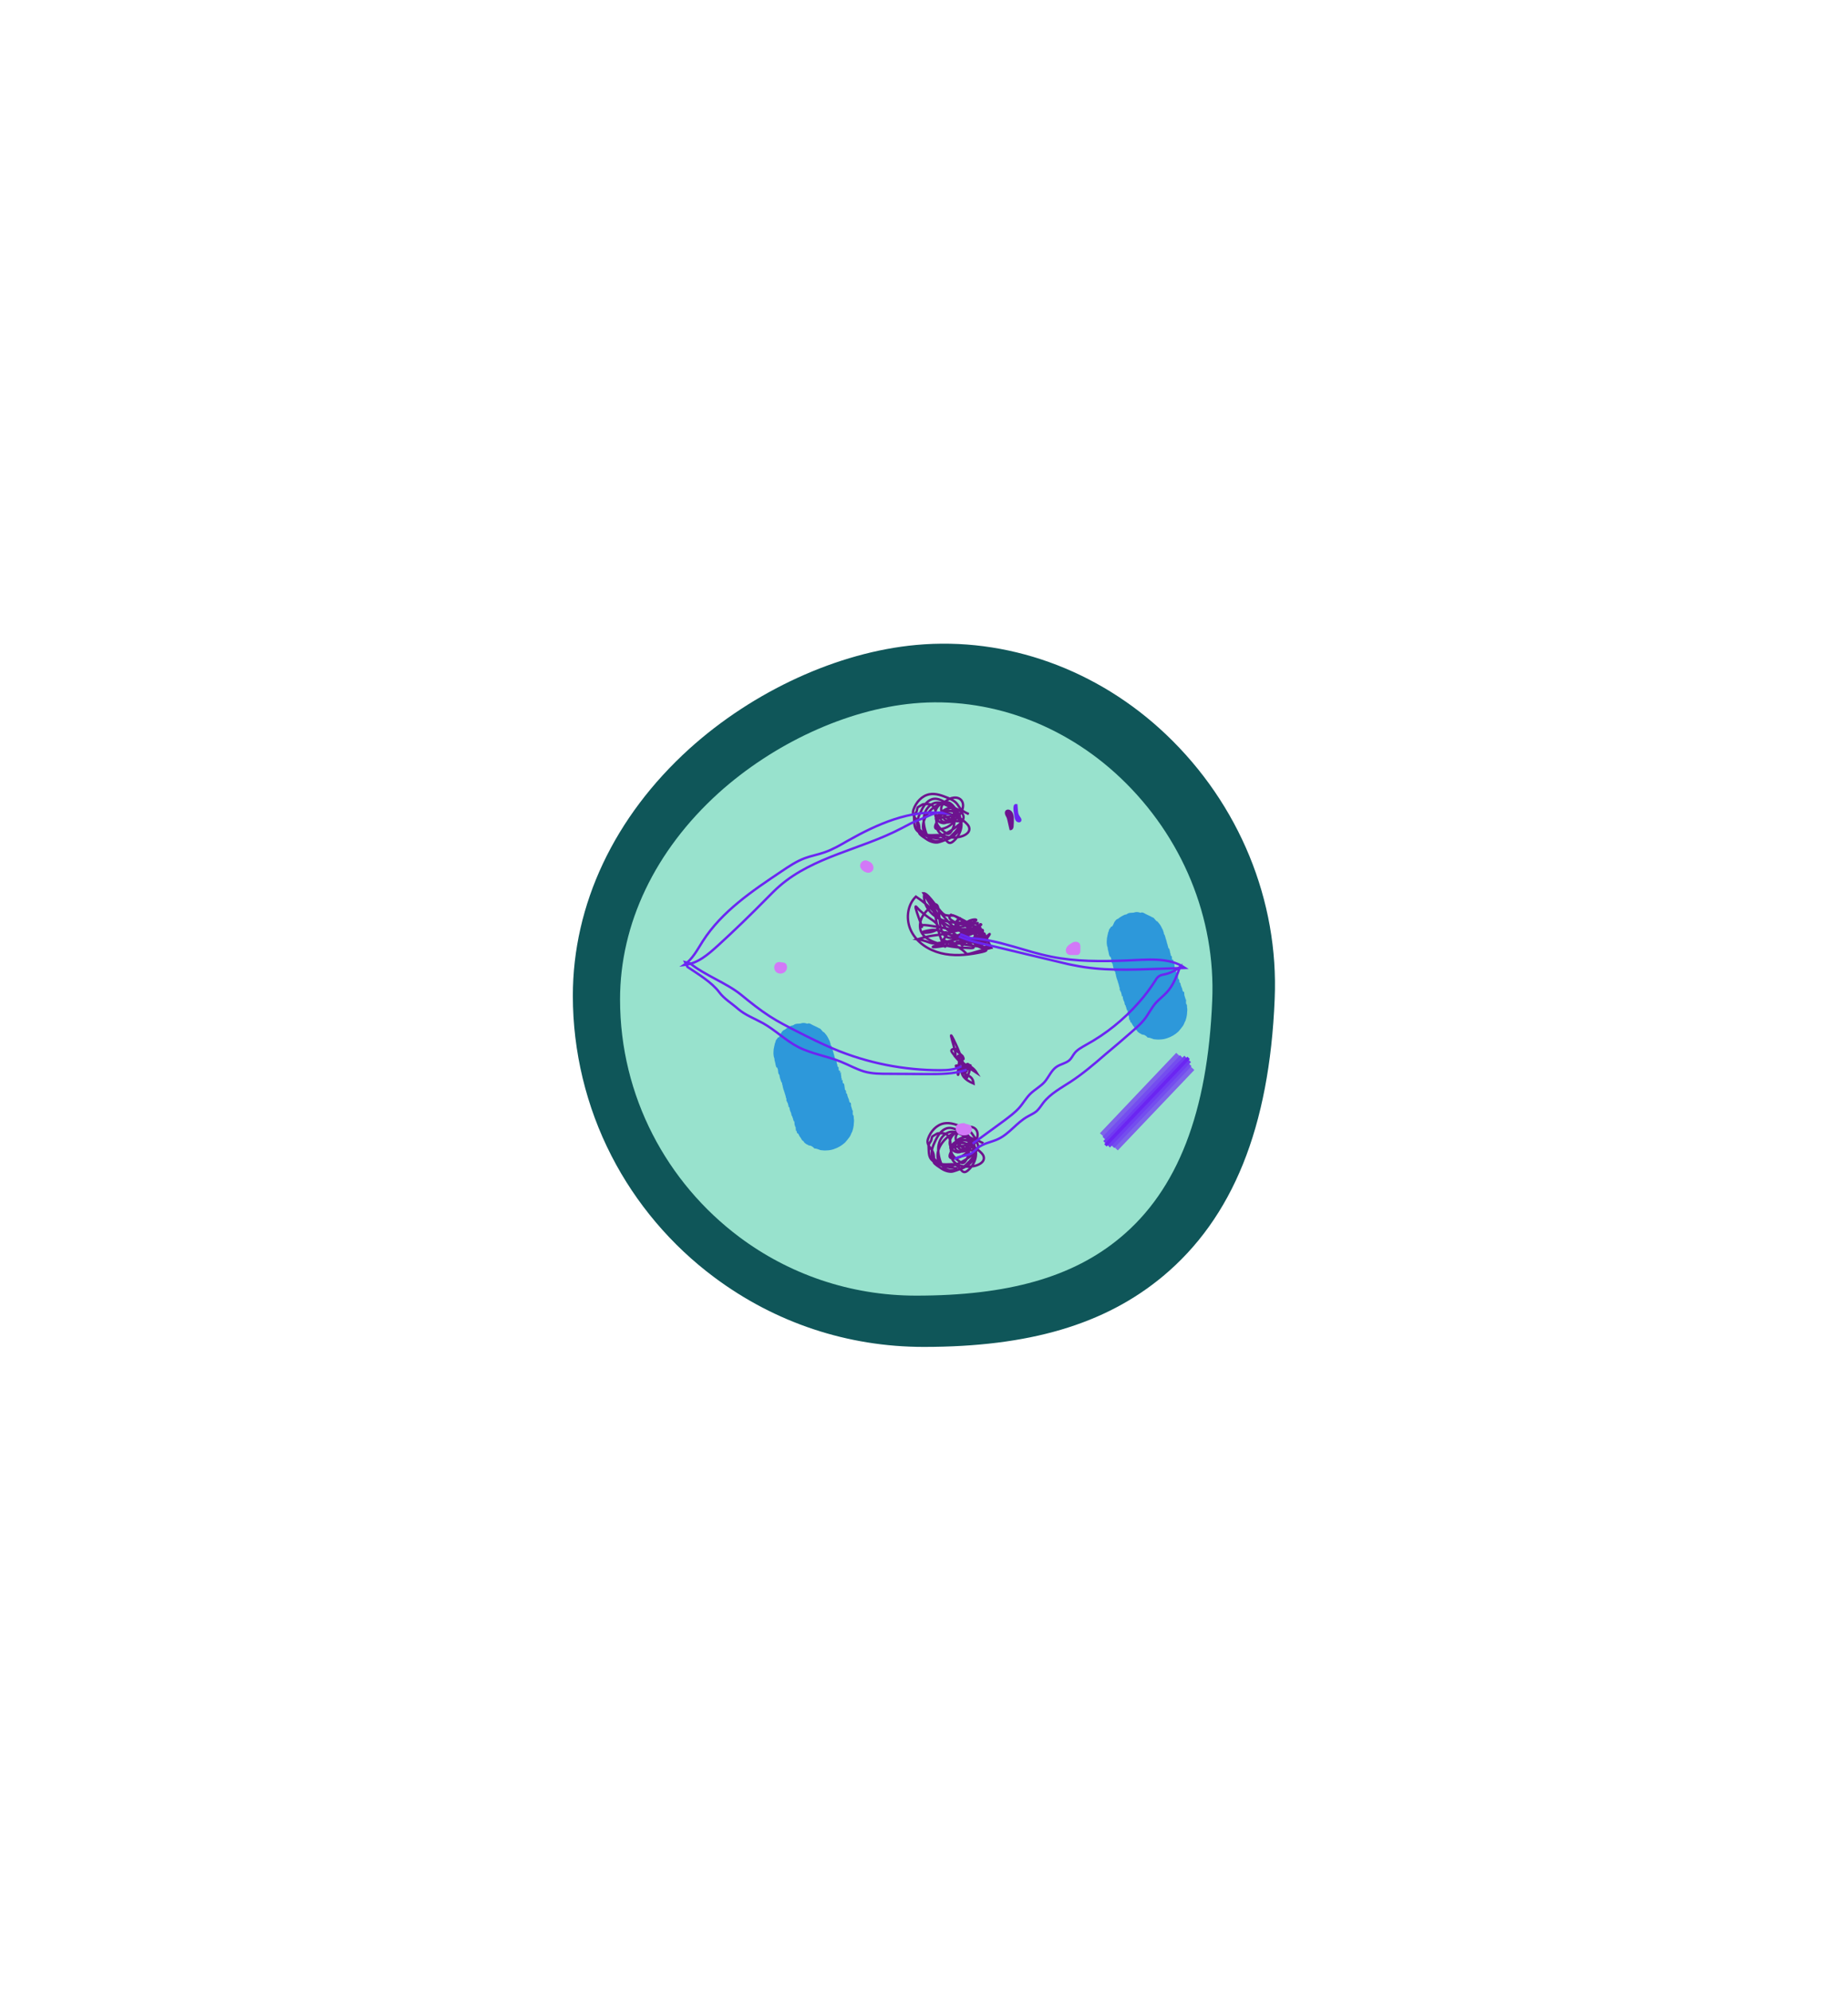 <?xml version="1.0" encoding="utf-8"?>
<!-- Generator: Adobe Illustrator 19.2.1, SVG Export Plug-In . SVG Version: 6.00 Build 0)  -->
<svg version="1.1" id="Layer_1" xmlns="http://www.w3.org/2000/svg" xmlns:xlink="http://www.w3.org/1999/xlink" x="0px" y="0px"
	 viewBox="0 0 775.2 834.6" style="enable-background:new 0 0 775.2 834.6;" xml:space="preserve">
<style type="text/css">
	.st0{display:none;}
	.st1{display:inline;fill:#0F5659;}
	.st2{display:inline;fill:#98E2CD;}
	.st3{fill:#0F5659;}
	.st4{fill:#98E2CD;}
	.st5{fill:none;stroke:#6D138E;stroke-miterlimit:10;}
	.st6{fill:#2D98DA;}
	.st7{fill:#D279F7;}
	.st8{fill:#7D63EA;}
	.st9{fill:#744DEF;}
	.st10{fill:#703BF2;}
	.st11{fill:#6B25F2;}
	.st12{display:inline;fill:#C333F2;}
	.st13{display:inline;}
	.st14{fill:#D91EF4;}
	.st15{fill:#D731F4;}
	.st16{fill:none;stroke:#6B25F2;stroke-miterlimit:10;}
	.st17{fill:#6D138E;}
</style>
<g class="st0">
	<path class="st1" d="M402,410c-32.8,3-5-181.7-213-129c-64.7,23.3-70.7,98-70.7,136.3c0,23.3,40.1,99.8,50.7,120.4
		c10.2,19.9,50,28.7,78,34.3c130.7,9,122.1-130,154-130c2.4,0,4.7,0.4,7.1,1.1c-0.3-11.2-1.1-22.5-2.3-33.8
		C404.5,409.6,403.3,409.9,402,410z"/>
	<path class="st2" d="M403.7,417.3c-28,2.6-68-165.6-173.7-116.3c-101,29.3-83.7,81.6-83.7,113.3c0,40.7,64.7,131.6,94.7,127.3
		c84.7,30.1,132.1-106.8,159.9-106.8c2.1,0,4.4,0.4,7,1.2c-0.3-6.4-0.8-12.8-1.3-19.3C405.6,417,404.6,417.2,403.7,417.3z"/>
</g>
<g class="st0">
	<path class="st1" d="M573,284c-99.9,11.3-131,115.1-167.2,125.3c1.2,11.3,2,22.6,2.3,33.8C450.8,455.5,501.6,571.5,584,556
		c99-17,112.8-73.2,115-127C689,387,695,274.3,573,284z"/>
	<path class="st2" d="M593,301c-107.6,13.6-155.2,107.5-186.5,115.8c0.6,6.4,1,12.9,1.3,19.3c43,13.4,140.4,134.2,195.8,97.6
		c52.7-18,79.4-58.5,81.3-105.3C679.7,359.7,645,305,593,301z"/>
</g>
<path class="st3" d="M489.2,308c-28.8-27.4-67-41.1-104.9-37.6c-32.8,3-68.3,19.3-95.1,43.5c-31.5,28.5-48.9,65.3-48.9,103.6
	c0,23.3,5.6,46.5,16.2,67.1c10.2,19.9,25.1,37.5,43.1,50.9c25.6,19.1,56,29.2,87.9,29.2c44.2,0,76-9.4,100.3-29.6
	c29.3-24.4,44.7-62.4,46.9-116.2C536.5,377.6,519.8,337.1,489.2,308z"/>
<path class="st4" d="M470.1,326.2c-24-22.8-55.7-34.2-86.9-31.3c-28,2.6-58.6,16.7-81.8,37.6c-26.6,24.1-41.3,54.8-41.3,86.5
	c0,40.7,19.7,76.9,50,99.6c20.7,15.5,46.4,24.6,74.2,24.6c38.5,0,65.7-7.7,85.6-24.3c24.1-20,36.7-52.6,38.6-99.4
	C510,384.9,496,350.8,470.1,326.2z"/>
<g>
	<g>
		<g>
			<g>
				<path id="acid1" class="st5" d="M397.7,391.2c-7.2,1.5-5.8,0.5-12.8,2.6c6.4,1.1,4.2,2.4,10.6,1.3c15.2-2.6-5.7-4.4,9.5-1.9
					c2.4,0.4,9.4,2.1,10.7,4.2c-17.2,4.3-3.6,3.2-20.1-3.3c5-5.9-3.6-1.5,3.9-3.4s3-1.3,10.7,0c1.5,0.3,0.2-4.1,1.4-3.1
					c0.3,0.3-9.3,5.9-9.7,6c-25.7,7.1,3.3,1.2,3,1.6c-4,5.1,1.6-8.4-4.7-6.6c-6.2,1.7,13.4,9.1,6.9,8.9c-5.2-0.2-10.5-0.6-15.4-2.6
					c-2.2-0.9-4.5-2.3-5.4-4.5c-0.7-1.8-0.4-4,0.4-5.7c0.9-1.8,2.3-3.2,3.7-4.5c6.5-5.8,0.3,13.9,9,13s4.5-1.1,12.1,3.1
					c2.3,1.3-2.7-9.5-2.7-6.8c0,1.4,1.1,2.6,0.2,3.7c-3.6,4.5-12.4-4.1-18.2-3.3c-12.4,1.8,10.3,2.3-0.2-4.5
					c-2.2-1.5-4.4-3.1-6.1-5.1c-2-2.2,3.4,10.5,2,8c-1.2-2.2,21.4,4.1,21,1.6c-0.8-4.8-9.2-0.5-5.7-3.9s-4.2,2.5,0.5,1.5
					c5.3-1.2,0.5,0.2,5.9,0.8c7.7,0.9-7.2-0.1-1.6,5.3c2,1.9,3.2-2.6,3.5,0.1c0.4,3,6.5-4.1,4.8-1.6c-6.3,9.2,1.7-6.6-9.4-5.4
					c-4,0.4-8.1,0.2-11.7-1.6c-3.5-1.8-6.3-5.5-6.2-9.5c0.1-3.1,12.5,16,14.3,13.5c1.7-2.3-5.2-3.1-3.3-5.2c1.3-1.4-1.6,1.2,0,0
					c1.8-1.3,6.1,4.1,8.2,3.3c8.9-3.3-7.6-1.5,0.8,2.8c3.3,1.7-6.2-1.5-4.2,1.5s9.9-4.2,8.8-0.7c-0.9,2.9-2.2-2.9-4.6-0.9
					c-5.2,4.4,4.6-0.5-1.9,1.5c-5.2,1.6,4.8-0.2-0.6-0.9s-10.8-3.5-13.4-8.2c-0.8-1.4-1.4-3-1.7-4.6c-1.3-5.2,6.7,16.5,9.5,12
					c3-4.8,4.3-1.7,9.9-2.6s-15.8,2.5-10.6,4.9c4.1,1.9,7-4.3,9.7-0.6c2.6,3.7,7,0.4,6.1,4.9c-0.8,3.9-1.5-8.5-4.3-5.6
					c-7.5,8,10.7,6.7-0.1,8.8c-5.2,1-10.5,1.4-15.6,0.1s-9.9-4.4-12.3-9.1s-1.9-10.9,1.9-14.6c11.8,7.7,15.2,18.8,3.2-1.4
					c2.3-0.2,7,8.8,9.3,9.2c3.3,0.6,2.3-0.5,5.3,1c6.9,3.5,10.5,5.6,13.8,12.6c-27-2.4-9.3-4-4-1c-0.9,2.6,3-5.8,0.5-4.9
					c-4,1.4-8.7,5.5-12.6,3.8c-3.6-1.7-2.4,4.1-4.1,0.5s-2.5-7.6-3.2-11.5"/>
			</g>
		</g>
	</g>
	<g>
		<g>
			<g>
				<path id="acid2" class="st5" d="M404.6,446.1c0.1-0.1-4.6,4.7,3.8,8.2c-0.4-4.8-5.4-2.6-5.8-7.4c-0.1-1.3-0.4,4.8-0.8,3.6
					c-0.2-0.7,0.8-5.9,0.5-6.6c-1.9-3.9,3.4,2.8,1.5-1.1c-0.2-0.3-3.1-2.5-2.8-2.8c2.5,0-3.1-1-1.7,1.1c4.6,6.8-3-12.7,0.7-5.3
					c2.5,5.1,4.7,10.5,5.1,16.2c0.2,2.1,3-6.8,1.7-5.2c-1.4,1.7,2.4,1.3,0.2,0.9s-1.7,2.9-3.5,1.6c-3.1-2.2,1.1,1.4-1.7-1.3
					c-4.2-4.1,8.7,3.4,5-1.2c-2.5-3.1-1,4.9-2.6,1.2c-1-2.3-0.7,2.9,1.1,1.3c1.5-1.3-4.5-4.9-2.6-4.1c2.2,0.9-2,0.4,0,1.8
					c8,5.8-7.8-9.4-0.4-2.9c3.3,2.9,3.8,3.4,7.5,5.8c-2.8-4.6-7.4-3.4-3-3"/>
			</g>
		</g>
	</g>
</g>
<path class="st5" d="M395.6,351.9c-3.3-0.4-6.6-0.9-9.5-2.6c-2.9-1.6-2.5-3.7-2.7-7c0-0.4,0.9-1.8,1.1-2.1c0.2-0.4,0.2-1.6,0.6-1.8
	c2.2-1.2,1.4-1.3,3.9-1.3c0.7,0,1.3,0.1,1.9,0.5c1.7,1,1.8,3.5,1.7,5.5c2.3-0.3,4.5-0.6,6.8-0.9c0.2,0.9,0.1,1.8-0.3,2.6
	c0.2-0.6,0.7-1.1,1.2-1.5c0.3,2-0.3,4.1-1.6,5.7c-0.2,0.3-0.5,0.5-0.9,0.6s-0.9-0.2-1.2-0.5c-2-1.4-4.2-3.3-3.8-5.7
	c0.4-2.6,3.7-3.8,6.3-3.4c0.4,0.1,0.8,0.2,1,0.5s0.1,0.6,0,0.9c-0.4,1.5-1.5,2.8-3,3.4c-0.6,0.3-1.3,0.4-2,0.2
	c-1.6-0.3-2.7-2-2.8-3.7c-0.1-2,1.3-4,3.2-4.6c1.9-0.6,4.3,0.4,5,2.3s-0.4,4.3-2.3,4.9c-0.9,0.2-2,0-2.3-0.9
	c-0.2-0.7,0.4-1.5,1.1-1.7s1.5-0.1,2.2,0.2c2.3,0.7,4.5,2,6.2,3.7c0.6,0.6,1.1,1.2,1.2,2c0.3,2.1-2.2,3.3-4.2,3.7
	c-3.3,0.6-7.4,0.2-9-2.8c-0.6-1.1-0.7-2.3-0.5-3.5c0.3-2.2,1.7-4.4,3.8-5.3c2.1-1,4.7-0.6,6.3,0.9c0.7,0.7,1.2,1.5,1.2,2.5
	c-0.1,1.2-0.9,2.1-1.8,2.9c-2.6,2.3-5.6,4.1-8.9,5.1c-1.7,0.5-3.8,0.8-5.1-0.5c-0.5-0.5-0.8-1.2-1-1.9c-1.1-4.2,2-8.6,5.8-10.8
	c1.4-0.9,3.2-1.5,4.8-1c1.1,0.4,1.8,1.3,2.5,2.2c1.5,1.8,2.8,4.1,2.4,6.4c-0.3,1.4-1.2,2.6-2.2,3.7c-2.5,2.6-3.5,3.3-6.9,4.3
	c-1.6,0.5-4-0.4-5.3-1.4c-0.7-0.5-2.6-1.6-2.9-2.4c-1.6-3.9-0.9-5.9,1-9.7c1.1-2.2,2.8-4.5,5.3-4.7c1-0.1,2,0.2,2.9,0.6
	c3.7,1.6,6.6,4.9,7.6,8.8c-2.3,0.1-4.7-0.9-6.3-2.5c-0.7-0.7-1.3-1.6-1.3-2.5c-0.1-1.3,0.8-2.4,1.8-3.3c1.9-1.7,5.3-2.4,6.8-0.3
	c1,1.4,0.6,3.3-0.2,4.9c-1.3,2.4-3.7,4.4-6.4,4.2c-0.6,0-1.1-0.2-1.6-0.5c-1.3-1.1-0.4-3.2,0.9-4.3c0.8-0.7,1.8-1.4,2.9-1.5
	s2.3,0.4,2.7,1.4c0.4,0.9,0.1,1.9-0.3,2.7c-1.3,2.9-4.3,4.9-7.5,5.1c-0.6,0-1.4-0.1-1.6-0.7c-0.1-0.4,0-0.8,0.1-1.1
	c0.6-1.6,1.4-3.1,2.6-4.3c1.2-1.1,3-1.8,4.6-1.4c2.8,0.7,4.1,4.2,3,6.9c-1,2.7-3.7,4.4-6.4,5.2c-2.2,0.7-5,0.7-6.6-1
	c-0.6-0.7-1-1.7-1.3-2.6c-0.8-2.5-1.2-5.2-0.4-7.7c0.8-2.5,3.1-4.7,5.7-4.5c1,0,2,0.4,3,0.9c2.6,1.2,5.1,3,6.2,5.6
	c1.4,3.4-0.2,7.5-3,9.8s-2.8-2.7-6.5-2.7c-2.1,0-5.1,0.5-6.4-1.1c-1.1-1.3-1.2-0.7-1.3-2.4c-0.2-3.2-3.5-4.1-2.4-7.2
	s3.5-5.8,6.7-6.4c2.7-0.5,5.4,0.6,7.9,1.6c5.8,2.4,2.8,4.3,8.6,6.7"/>
<path class="st5" d="M401.7,489.9c-3.3-0.4-6.6-0.9-9.5-2.6c-2.9-1.6-2.5-3.7-2.7-7c0-0.4,0.9-1.8,1.1-2.1c0.2-0.4,0.2-1.6,0.6-1.8
	c2.2-1.2,1.4-1.3,3.9-1.3c0.7,0,1.3,0.1,1.9,0.5c1.7,1,1.8,3.5,1.7,5.5c2.3-0.3,4.5-0.6,6.8-0.9c0.2,0.9,0.1,1.8-0.3,2.6
	c0.2-0.6,0.7-1.1,1.2-1.5c0.3,2-0.3,4.1-1.6,5.7c-0.2,0.3-0.5,0.5-0.9,0.6s-0.9-0.2-1.2-0.5c-2-1.4-4.2-3.3-3.8-5.7
	c0.4-2.6,3.7-3.8,6.3-3.4c0.4,0.1,0.8,0.2,1,0.5s0.1,0.6,0,0.9c-0.4,1.5-1.5,2.8-3,3.4c-0.6,0.3-1.3,0.4-2,0.2
	c-1.6-0.3-2.7-2-2.8-3.7c-0.1-2,1.3-4,3.2-4.6c1.9-0.6,4.3,0.4,5,2.3s-0.4,4.3-2.3,4.9c-0.9,0.2-2,0-2.3-0.9
	c-0.2-0.7,0.4-1.5,1.1-1.7s1.5-0.1,2.2,0.2c2.3,0.7,4.5,2,6.2,3.7c0.6,0.6,1.1,1.2,1.2,2c0.3,2.1-2.2,3.3-4.2,3.7
	c-3.3,0.6-7.4,0.2-9-2.8c-0.6-1.1-0.7-2.3-0.5-3.5c0.3-2.2,1.7-4.4,3.8-5.3c2.1-1,4.7-0.6,6.3,0.9c0.7,0.7,1.2,1.5,1.2,2.5
	c-0.1,1.2-0.9,2.1-1.8,2.9c-2.6,2.3-5.6,4.1-8.9,5.1c-1.7,0.5-3.8,0.8-5.1-0.5c-0.5-0.5-0.8-1.2-1-1.9c-1.1-4.2,2-8.6,5.8-10.8
	c1.4-0.9,3.2-1.5,4.8-1c1.1,0.4,1.8,1.3,2.5,2.2c1.5,1.8,2.8,4.1,2.4,6.4c-0.3,1.4-1.2,2.6-2.2,3.7c-2.5,2.6-3.5,3.3-6.9,4.3
	c-1.6,0.5-4-0.4-5.3-1.4c-0.7-0.5-2.6-1.6-2.9-2.4c-1.6-3.9-0.9-5.9,1-9.7c1.1-2.2,2.8-4.5,5.3-4.7c1-0.1,2,0.2,2.9,0.6
	c3.7,1.6,6.6,4.9,7.6,8.8c-2.3,0.1-4.7-0.9-6.3-2.5c-0.7-0.7-1.3-1.6-1.3-2.5c-0.1-1.3,0.8-2.4,1.8-3.3c1.9-1.7,5.3-2.4,6.8-0.3
	c1,1.4,0.6,3.3-0.2,4.9c-1.3,2.4-3.7,4.4-6.4,4.2c-0.6,0-1.1-0.2-1.6-0.5c-1.3-1.1-0.4-3.2,0.9-4.3c0.8-0.7,1.8-1.4,2.9-1.5
	s2.3,0.4,2.7,1.4c0.4,0.9,0.1,1.9-0.3,2.7c-1.3,2.9-4.3,4.9-7.5,5.1c-0.6,0-1.4-0.1-1.6-0.7c-0.1-0.4,0-0.8,0.1-1.1
	c0.6-1.6,1.4-3.1,2.6-4.3c1.2-1.1,3-1.8,4.6-1.4c2.8,0.7,4.1,4.2,3,6.9c-1,2.7-3.7,4.4-6.4,5.2c-2.2,0.7-5,0.7-6.6-1
	c-0.6-0.7-1-1.7-1.3-2.6c-0.8-2.5-1.2-5.2-0.4-7.7c0.8-2.5,3.1-4.7,5.7-4.5c1,0,2,0.4,3,0.9c2.6,1.2,5.1,3,6.2,5.6
	c1.4,3.4-0.2,7.5-3,9.8s-2.8-2.7-6.5-2.7c-2.1,0-5.1,0.5-6.4-1.1c-1.1-1.3-1.2-0.7-1.3-2.4c-0.2-3.2-3.5-4.1-2.4-7.2
	s3.5-5.8,6.7-6.4c2.7-0.5,5.4,0.6,7.9,1.6c5.8,2.4,2.8,4.3,8.6,6.7"/>
<g>
	<g>
		<path class="st6" d="M334,474c-0.1,0.6-0.1,0.1-0.2-0.7c0-1-0.1-0.8-0.2-0.9c-0.1-0.3-0.2-0.6-0.3-1c0-1.2-0.2-1.6-0.4-1.3
			c0-0.5-0.1-0.8-0.2-0.7c0-0.5-0.1-0.6-0.2-0.8c-0.1-0.1-0.1-0.7-0.3-0.7c-0.1,0.1-0.2-0.7-0.3-0.9c0-0.7-0.2-0.4-0.3-0.9
			c-0.1-0.4-0.2-0.3-0.3-0.9c-0.1,0-0.1-1.8-0.3-1c-0.2,0.6-0.2-0.4-0.3-0.8s-0.2-0.6-0.3-1.1c-0.1,0-0.3-0.1-0.3-0.8
			c-0.1,0.4-0.3,0.3-0.2-1c-0.2,0.3-0.2-0.6-0.3-0.8c-0.1-0.1-0.2-1.1-0.3-0.9c-0.1-0.2-0.2-1.1-0.3-1c-0.1-0.5-0.2-0.8-0.3-0.9
			c-0.1-0.3-0.2-0.7-0.3-1.1c-0.1-0.8-0.2-1-0.3-1.2c0-0.8-0.2-0.9-0.3-0.8c-0.2-0.5-0.4-1.3-0.6-1.8c-0.1-0.4-0.2-0.8-0.2-1.1
			c-0.1-0.3-0.2-0.5-0.3-0.6c-0.2,0.1-0.3-1-0.4-2c-0.2-0.3-0.3-1-0.5-0.8c-0.2,0.4-0.2-0.7-0.4-0.8c-0.1-0.4-0.1-1-0.2-1
			c-0.1-0.5-0.2-1.2-0.2-0.7c-0.1-0.5-0.2-1.9-0.3-1.6c-0.1-0.3-0.2-0.9-0.2-1.2c-0.1-0.2,0-1.7,0-1.6c0-0.4,0.1-1.3,0.1-1.2
			c-0.1,1.1,0.2-1.1,0.3-1.2c0.2-1.3,0.3-0.8,0.4-1.4c0.3-1.4,0.5-0.6,1-1.9c0.3,0.4,0.7-0.2,1.3-1.7c0.5-0.8,1-1.4,1.6-1.5
			c0.6-0.5,1.2-0.9,1.8-1.2c0.3-0.2,0.7-0.3,1-0.5c0.3-0.1,0.7,0,1.1-0.4c0,0.2,0,0,0,0c1-0.6,1.8-0.3,2.8-0.5
			c1-0.4,1.9-0.2,2.7,0.1c1-0.5,1.8,0.4,2.6,0.7c0.8,0.4,1.6,0.7,2.4,1.2c0.8,0,1.4,1.7,2.1,1.7c0.6,0.7,1.2,1.4,1.6,2.2
			c0.2,0.4,0.4,0.8,0.6,1.2c0.2,0.1,0.3,1.1,0.5,1.3c0-0.1,0,0.9,0.2,0.7c0.2,0.3,0.4,0.9,0.6,1.8c0.1,0.3,0.3,0.8,0.4,1.3
			c0.1,0.3,0.1,0.5,0.2,0.8c0.1,0.1,0.2,0.5,0.2,0.7c0.2,0.4,0.3,1.7,0.6,1.3c0.1,0.5,0.2,0.3,0.3,1c0.1,0.1,0.1,1.1,0.3,1.1
			c0.1,0.6,0.1,1.3,0.3,1c0.1,0.3,0.3-0.2,0.3,0.9c0,0.9,0.2,0.8,0.3,0.7c0.1,0.5,0.4-0.7,0.3,1.1c0,0.6,0.2-0.8,0.3-0.4
			c0,0.5,0.1,0.3,0.1,1.4c0.2-0.1,0,2.1,0.3,1c0,0.6,0,0.8,0,1.1c0,0.1,0,0.2,0.1,0c0.2-0.9,0.1,0.5,0.2-0.2c0.1-0.2,0.1,0.5,0.1,1
			c0,0.2,0,1.1,0.2,0c0.1,0.6,0.2,0.3,0.3,0.6c0.1-0.1,0.2,0.6,0.3,1.4c0.1,0.3,0.1,1.7,0.3,1.1c0.1,0.1,0.2,0.3,0.3,0.7
			c0,1.1,0.2,0.7,0.3,1c0.1-0.2,0.2,0.2,0.3,0.9c0.1,0.2,0.2,0.5,0.3,0.8c0.1,0.2,0.2,0.5,0.3,0.7c0.1,0.7,0.3,1.3,0.5,1.3
			c0.2-0.1,0.4-0.1,0.4,1.4c0.1,0.2,0.2,0.7,0.3,1c0.1,0.2,0.2,0.4,0.2,0.9c0.2-0.3,0.3,0,0.2,0.7c0,0.6,0,1.3,0.1,1.1
			c0.1,0.1,0.2,0,0.2,0.4c0.2-0.2,0.1,1.7,0.2,1.3c0,0.5,0.1,0.6,0,1.4c-0.1,1.1,0,0.3-0.1,1.4c-0.1,0.8-0.2,1-0.3,1.5
			c-0.1,0.2-0.3,1.2-0.4,1.2c-0.2,0.3-0.3,0.6-0.5,1.1s-0.5,1-0.7,1.2c-0.5,0.7-1.1,1.4-1.7,2.1c-1.3,1.2-2.9,2.2-4.8,2.8l0,0
			c-0.9,0.3-1.9,0.5-2.8,0.5c-0.9,0.1-1.8,0-2.7-0.1c-0.9-0.3-1.7-0.7-2.6-0.7c-0.4-0.5-0.8-0.8-1.2-1s-0.8-0.2-1.2-0.3
			c-0.4-0.3-0.7-0.4-1.1-0.6c-0.3-0.4-0.7-0.3-1-1.1c-0.3-0.2-0.6-0.3-0.9-0.9c-0.3-0.5-0.5-0.9-0.8-1.2c-0.2-0.4-0.4-0.8-0.6-1.2
			C334.2,475.6,334.2,473.7,334,474z"/>
	</g>
</g>
<g>
	<g>
		<path class="st6" d="M473.8,427.5c-0.1,0.6-0.1,0.1-0.2-0.7c0-1-0.1-0.8-0.2-0.9c-0.1-0.3-0.2-0.6-0.3-1c0-1.2-0.2-1.6-0.4-1.3
			c0-0.5-0.1-0.8-0.2-0.7c0-0.5-0.1-0.6-0.2-0.8c-0.1-0.1-0.1-0.7-0.3-0.7c-0.1,0.1-0.2-0.7-0.3-0.9c0-0.7-0.2-0.4-0.3-0.9
			c-0.1-0.4-0.2-0.3-0.3-0.9c-0.1,0-0.1-1.8-0.3-1c-0.2,0.6-0.2-0.4-0.3-0.8c-0.1-0.4-0.2-0.6-0.3-1.1c-0.1,0-0.3-0.1-0.3-0.8
			c-0.1,0.4-0.3,0.3-0.2-1c-0.2,0.3-0.2-0.6-0.3-0.8c-0.1-0.1-0.2-1.1-0.3-0.9c-0.1-0.2-0.2-1.1-0.3-1c-0.1-0.5-0.2-0.8-0.3-0.9
			c-0.1-0.3-0.2-0.7-0.3-1.1c-0.1-0.8-0.2-1-0.3-1.2c0-0.8-0.2-0.9-0.3-0.8c-0.2-0.5-0.4-1.3-0.6-1.8c-0.1-0.4-0.2-0.8-0.2-1.1
			c-0.1-0.3-0.2-0.5-0.3-0.6c-0.2,0.1-0.3-1-0.4-2c-0.2-0.3-0.3-1-0.5-0.8c-0.2,0.4-0.2-0.7-0.4-0.8c-0.1-0.4-0.1-1-0.2-1
			c-0.1-0.5-0.2-1.2-0.2-0.7c-0.1-0.5-0.2-1.9-0.3-1.6c-0.1-0.3-0.2-0.9-0.2-1.2c-0.1-0.2,0-1.7,0-1.6c0-0.4,0.1-1.3,0.1-1.2
			c-0.1,1.1,0.2-1.1,0.3-1.2c0.2-1.3,0.3-0.8,0.4-1.4c0.3-1.4,0.5-0.6,1-1.9c0.3,0.4,0.7-0.2,1.3-1.7c0.5-0.8,1-1.4,1.6-1.5
			c0.6-0.5,1.2-0.9,1.8-1.2c0.3-0.2,0.7-0.3,1-0.5c0.3-0.1,0.7,0,1.1-0.4c0,0.2,0,0,0,0c1-0.6,1.8-0.3,2.8-0.5
			c1-0.4,1.9-0.2,2.7,0.1c1-0.5,1.8,0.4,2.6,0.7c0.8,0.4,1.6,0.7,2.4,1.2c0.8,0,1.4,1.7,2.1,1.7c0.6,0.7,1.2,1.4,1.6,2.2
			c0.2,0.4,0.4,0.8,0.6,1.2c0.2,0.1,0.3,1.1,0.5,1.3c0-0.1,0,0.9,0.2,0.7c0.2,0.3,0.4,0.9,0.6,1.8c0.1,0.3,0.3,0.8,0.4,1.3
			c0.1,0.3,0.1,0.5,0.2,0.8c0.1,0.1,0.2,0.5,0.2,0.7c0.2,0.4,0.3,1.7,0.6,1.3c0.1,0.5,0.2,0.3,0.3,1c0.1,0.1,0.1,1.1,0.3,1.1
			c0.1,0.6,0.1,1.3,0.3,1c0.1,0.3,0.3-0.2,0.3,0.9c0,0.9,0.2,0.8,0.3,0.7c0.1,0.5,0.4-0.7,0.3,1.1c0,0.6,0.2-0.8,0.3-0.4
			c0,0.5,0.1,0.3,0.1,1.4c0.2-0.1,0,2.1,0.3,1c0,0.6,0,0.8,0,1.1c0,0.1,0,0.2,0.1,0c0.2-0.9,0.1,0.5,0.2-0.2c0.1-0.2,0.1,0.5,0.1,1
			c0,0.2,0,1.1,0.2,0c0.1,0.6,0.2,0.3,0.3,0.6c0.1-0.1,0.2,0.6,0.3,1.4c0.1,0.3,0.1,1.7,0.3,1.1c0.1,0.1,0.2,0.3,0.3,0.7
			c0,1.1,0.2,0.7,0.3,1c0.1-0.2,0.2,0.2,0.3,0.9c0.1,0.2,0.2,0.5,0.3,0.8c0.1,0.2,0.2,0.5,0.3,0.7c0.1,0.7,0.3,1.3,0.5,1.3
			c0.2-0.1,0.4-0.1,0.4,1.4c0.1,0.2,0.2,0.7,0.3,1c0.1,0.2,0.2,0.4,0.2,0.9c0.2-0.3,0.3,0,0.2,0.7c0,0.6,0,1.3,0.1,1.1
			c0.1,0.1,0.2,0,0.2,0.4c0.2-0.2,0.1,1.7,0.2,1.3c0,0.5,0.1,0.6,0,1.4c-0.1,1.1,0,0.3-0.1,1.4c-0.1,0.8-0.2,1-0.3,1.5
			c-0.1,0.2-0.3,1.2-0.4,1.2c-0.2,0.3-0.3,0.6-0.5,1.1s-0.5,1-0.7,1.2c-0.5,0.7-1.1,1.4-1.7,2.1c-1.3,1.2-2.9,2.2-4.8,2.8l0,0
			c-0.9,0.3-1.9,0.5-2.8,0.5c-0.9,0.1-1.8,0-2.7-0.1c-0.9-0.3-1.7-0.7-2.6-0.7c-0.4-0.5-0.8-0.8-1.2-1c-0.4-0.2-0.8-0.2-1.2-0.3
			c-0.4-0.3-0.7-0.4-1.1-0.6c-0.3-0.4-0.7-0.3-1-1.1c-0.3-0.2-0.6-0.3-0.9-0.9c-0.3-0.5-0.5-0.9-0.8-1.2c-0.2-0.4-0.5-0.8-0.6-1.2
			C474.1,429.1,474,427.2,473.8,427.5z"/>
	</g>
</g>
<path class="st7" d="M327.9,403.5c-0.5-0.2-1.1-0.2-1.6-0.1c-0.7,0.2-1.2,0.7-1.4,1.4c-0.4,1.1,0.1,2.5,1.2,3.1
	c0.4,0.2,0.8,0.3,1.3,0.3s1.1-0.2,1.6-0.5c0.8-0.6,1.3-1.6,1.1-2.6c-0.1-0.4-0.2-0.8-0.4-1C329.4,403.8,328.8,403.4,327.9,403.5z"/>
<path class="st7" d="M364.1,361L364.1,361c-0.6-0.4-1.4-0.4-2.1,0s-1.1,1-1.2,1.7c-0.1,1,0.6,2,1.7,2.7c0.6,0.3,1.1,0.5,1.7,0.5h0.1
	c0.8,0,1.6-0.5,1.9-1.2c0.4-0.8,0.2-1.9-0.5-2.7C365.3,361.5,364.6,361.2,364.1,361z"/>
<path class="st7" d="M406.1,471.4l-1.3-0.3v-0.2c-1-0.1-2.1,0.1-3,0.5l-0.3,0.1l-0.2,0.3c-0.4,0.6-0.5,1.3-0.3,2s0.6,1.3,1.2,1.7
	c0.5,0.3,1.1,0.4,1.6,0.5c0.2,0,0.4,0,0.6,0c0.7,0,1.2-0.1,1.7-0.3c1-0.4,1.6-1.3,1.6-2.3c0-0.6-0.2-1.2-0.6-1.5
	C406.8,471.6,406.3,471.5,406.1,471.4z"/>
<path class="st7" d="M450.5,394.9L450.5,394.9c-0.8,0.3-1.4,0.8-1.9,1.1c-0.4,0.3-1,0.8-1.3,1.5c-0.4,0.9-0.2,2.1,0.7,2.6
	c0.4,0.3,0.9,0.3,1.2,0.3h0.1h2.4c0.2,0,0.7,0,1-0.4c0.4-0.4,0.5-0.9,0.5-1.2V397c0-0.3,0-0.8-0.2-1.2
	C452.6,395,451.7,394.7,450.5,394.9z"/>
<g id="centr2_1_">
	<polygon class="st8" points="462.9,476.5 461.4,475.1 493.4,441.4 494.9,442.8 	"/>
	<polygon class="st9" points="463.6,477.7 462.5,476.6 495,442.4 496.1,443.5 	"/>
	<polygon class="st10" points="463.9,479.5 462.8,478.4 496.8,442.6 497.9,443.7 	"/>
	<polygon class="st8" points="467.4,480.9 468.9,482.3 501,448.6 499.4,447.1 	"/>
	<polygon class="st9" points="466.1,480.1 467.4,481.3 499.8,447 498.6,445.8 	"/>
	<polygon class="st10" points="464.5,480 465.6,481.1 499.6,445.3 498.5,444.2 	"/>
	<polygon class="st11" points="464.2,480.7 463.2,479.7 498.1,443 499.1,444 	"/>
</g>
<g id="nucleo_x5F_esquerdo" class="st0">
	<path class="st12" d="M323,457c-0.2-0.2-0.2-0.5-0.4-0.8c-0.2-0.5-0.5-1.1-0.7-1.6c-0.1-0.3-0.2-0.6-0.2-0.9
		c-0.2-0.5-0.2-0.9-0.5-1.4c-0.6-1.4-1.7-2.5-2.9-3.4c-2.4-2.1-5.1-4.1-8.3-4.9c-2.5-0.7-5.1-0.5-7.6-0.4l-9.3,0.5
		c-1,0.1-2.4,0.2-3.3,1c-0.2,0.2-1.1,0.4-1.7,0.5c-0.9,0.2-1.7,0.4-2.1,0.7c-0.5,0.5-1,0.8-1.4,1.1c-2,1.6-3.1,2.6-4.8,6
		c-0.2,0.5-0.6,1.1-1,1.9c-0.9,1.7-2.1,3.7-2.3,4.9c-0.2,1-0.2,1.9,0,2.8c0.1,0.4,0.1,1.2,0.2,2.3c0.2,3.5,0.5,6.4,0.9,7.2
		c1.7,3.2,3.5,4.9,5.9,7.2l0.7,0.6c1.5,1.5,5.1,4.6,8.7,5.6c-0.6-3.8-1-7.1,0.3-11.1c-1.3,4-0.9,7.3-0.3,11.1
		c0.6,0.2,1.3,0.3,1.9,0.3c3,0.1,6.2,0.2,9.2,0.2c2.2,0,4.5,0,6.7-0.1c1.2,0,2.6-0.1,3.9-0.5c2.1-0.6,4-2.1,5.3-4.3
		c1.2-1.9,2-4.1,2.7-6.2C324.1,470.5,325.8,463.2,323,457z"/>
	<g class="st13">
		<g>
			<path class="st14" d="M292.9,485.6c0.7,0.2,1.3,0.3,2,0.3c5.3,0.2,10.6,0.2,15.9,0.1c1.3,0,2.5-0.1,3.7-0.5
				c2.1-0.6,3.9-2.2,5.1-4.1s2-4,2.6-6.2c1.7-5.9,2.9-12.5,0.3-18.2c-0.4-0.8-0.8-1.6-1.1-2.4c-0.2-0.8-0.4-1.5-0.7-2.2
				c-0.5-1.3-1.7-2.4-2.7-3.3c-2.4-2.1-5.1-4-8.1-4.9c-2.4-0.6-4.9-0.5-7.4-0.4c-3.1,0.2-6.2,0.4-9.3,0.5c-1.1,0.1-2.3,0.2-3.1,0.8
				c-0.6,0.5-3.1,0.7-3.7,1.2c-2.9,2.5-4.1,3-6,7.1c-0.8,1.6-2.9,5-3.3,6.8c-0.2,0.9-0.2,1.7,0,2.7c0.2,1.2,0.4,8.2,1,9.3
				c1.8,3.3,3.7,5,6.5,7.8C286.7,482.2,289.9,484.7,292.9,485.6"/>
			<path class="st14" d="M292.9,485.6"/>
		</g>
	</g>
	<g class="st13">
		<path class="st15" d="M312.9,456c1.7,3.4,1.2,7.8-1.4,10.6c-0.7,0.7-1.4,1.3-2.2,1.9c-0.5,0.4-1.1,0.8-1.7,0.9
			c-0.5,0.1-1,0-1.4-0.1c-3.5-0.8-6.9-2.1-10-3.9c-1.4-0.8-2.8-1.7-3.4-3.3c-0.4-1-0.4-2.1-0.3-3.2c0.2-1.7,0.5-3.3,1.1-4.9
			c0.5-1.1,1.1-2.4,2.4-2.5c0.4-0.1,0.8,0,1.2,0c1-0.1,1.8-0.6,2.7-1.1c1.5-0.7,2.2,0.3,3.6,0.2c1.1-0.1,1.4-0.9,2.7-0.6
			C309,450.8,311.6,453.5,312.9,456z"/>
	</g>
</g>
<g id="nucleo_x5F_direito" class="st0">
	<path class="st12" d="M538.5,451.8c-0.2-0.2-0.2-0.5-0.4-0.8c-0.2-0.5-0.5-1.1-0.7-1.6c-0.1-0.3-0.2-0.6-0.2-0.9
		c-0.2-0.5-0.2-0.9-0.5-1.4c-0.6-1.4-1.7-2.5-2.9-3.4c-2.4-2.1-5.1-4.1-8.3-4.9c-2.5-0.7-5.1-0.5-7.6-0.4l-9.3,0.5
		c-1,0.1-2.4,0.2-3.3,1c-0.2,0.2-1.1,0.4-1.7,0.5c-0.9,0.2-1.7,0.4-2.1,0.7c-0.5,0.5-1,0.8-1.4,1.1c-2,1.6-3.1,2.6-4.8,6
		c-0.2,0.5-0.6,1.1-1,1.9c-0.9,1.7-2.1,3.7-2.3,4.9c-0.2,1-0.2,1.9,0,2.8c0.1,0.4,0.1,1.2,0.2,2.3c0.2,3.5,0.5,6.4,0.9,7.2
		c1.7,3.2,3.5,4.9,5.9,7.2l0.7,0.6c1.5,1.5,5.1,4.6,8.7,5.6c-0.6-3.8-1-7.1,0.3-11.1c-1.3,4-0.9,7.3-0.3,11.1
		c0.6,0.2,1.3,0.3,1.9,0.3c3,0.1,6.2,0.2,9.2,0.2c2.2,0,4.5,0,6.7-0.1c1.2,0,2.6-0.1,3.9-0.5c2.1-0.6,4-2.1,5.3-4.3
		c1.2-1.9,2-4.1,2.7-6.2C539.7,465.3,541.4,458,538.5,451.8z"/>
	<g class="st13">
		<g>
			<path class="st14" d="M508.5,480.4c0.7,0.2,1.3,0.3,2,0.3c5.3,0.2,10.6,0.2,15.9,0.1c1.3,0,2.5-0.1,3.7-0.5
				c2.1-0.6,3.9-2.2,5.1-4.1c1.2-1.9,2-4,2.6-6.2c1.7-5.9,2.9-12.5,0.3-18.2c-0.4-0.8-0.8-1.6-1.1-2.4c-0.2-0.8-0.4-1.5-0.7-2.2
				c-0.5-1.3-1.7-2.4-2.7-3.3c-2.4-2.1-5.1-4-8.1-4.9c-2.4-0.6-4.9-0.5-7.4-0.4c-3.1,0.2-6.2,0.4-9.3,0.5c-1.1,0.1-2.3,0.2-3.1,0.8
				c-0.6,0.5-3.1,0.7-3.7,1.2c-2.9,2.5-4.1,3-6,7.1c-0.8,1.6-2.9,5-3.3,6.8c-0.2,0.9-0.2,1.7,0,2.7c0.2,1.2,0.4,8.2,1,9.3
				c1.8,3.3,3.7,5,6.5,7.8C502.3,477,505.5,479.5,508.5,480.4"/>
			<path class="st14" d="M508.5,480.4"/>
		</g>
	</g>
	<g class="st13">
		<path class="st15" d="M528.4,450.8c1.7,3.4,1.2,7.8-1.4,10.6c-0.7,0.7-1.4,1.3-2.2,1.9c-0.5,0.4-1.1,0.8-1.7,0.9
			c-0.5,0.1-1,0-1.4-0.1c-3.5-0.8-6.9-2.1-10-3.9c-1.4-0.8-2.8-1.7-3.4-3.3c-0.4-1-0.4-2.1-0.3-3.2c0.2-1.7,0.5-3.3,1.1-4.9
			c0.5-1.1,1.1-2.4,2.4-2.5c0.4-0.1,0.8,0,1.2,0c1-0.1,1.8-0.6,2.7-1.1c1.5-0.7,2.2,0.3,3.6,0.2c1.1-0.1,1.4-0.9,2.7-0.6
			C524.6,445.6,527.2,448.3,528.4,450.8z"/>
	</g>
</g>
<g id="esquerdo">
	<path class="st16" d="M395.8,340.9c-14.1-1.5-27.8,4.6-40.2,11.6c-3.1,1.8-6.2,3.6-9.6,4.8c-2.8,1-5.7,1.5-8.4,2.5
		c-3.5,1.3-6.6,3.4-9.6,5.4c-12.4,8.3-25.2,16.9-33.2,29.4c-2.3,3.6-4.3,7.6-7.9,10c5.8-0.6,10.1-4.4,14.4-8.3
		c6.9-6.3,13.6-12.8,20.1-19.4c1.9-1.9,3.7-3.8,5.7-5.5c14.2-12.3,34.1-15.3,50.8-24c2.7-1.4,5.3-2.9,8.2-3.9S393,339.8,395.8,340.9
		z"/>
	<path class="st16" d="M403.3,447c-2.6,1.5-5.8,1.7-8.8,1.7c-15.4,0-30.7-3-44.9-9c-5.2-2.2-10.2-4.7-15.3-7.3
		c-3.9-2-7.7-3.9-11.4-6.3c-4.2-2.7-8.2-5.9-12.1-9.1c-5.9-4.8-15.3-8.2-21.3-13.1l-2.1-0.5l1,2c4.3,2.9,10.2,6.4,13.3,10.6
		c2.1,2.8,5.2,4.6,7.8,6.9c3.1,2.7,7,4.1,10.6,6.1c5.2,2.9,9.5,7.3,14.8,10c5.7,2.9,12.2,3.8,18,6.2c3.2,1.3,6.2,3,9.5,4
		c3.4,1,7,1,10.6,1c5.2,0,10.4,0.1,15.5,0.1c5.7,0,11.6,0.1,17-1.8"/>
</g>
<g id="direito">
	<g id="negocio">
		<path class="st16" d="M402.2,392.6c2.4,1,5,1.9,7.6,2.5c12,2.9,24.1,5.7,36.1,8.6c1.5,0.4,3,0.7,4.6,1c11.5,2.4,23.3,1.9,35.1,1.5
			c3.8-0.1,7.7-0.3,11.5-0.4c-6.8-4.7-16.4-3.4-24.6-3.1c-10.5,0.4-21.2,0.5-31.5-1.6c-11.1-2.2-21.6-6.9-32.9-7.7
			c-1.9-0.1-3.5-1.3-5.3-1.7"/>
	</g>
	<path class="st16" d="M408,479.5c4.5-3.3,8.9-6.5,13.4-9.8c2.1-1.6,4.3-3.2,6.1-5.2c1.7-1.9,3-4.3,4.8-6c1.9-1.8,4.2-3,5.9-4.9
		c1.8-2.1,2.8-4.9,5.1-6.4c1.7-1.1,3.8-1.4,5.3-2.7c0.9-0.8,1.4-2,2.2-3c1.2-1.5,3-2.4,4.7-3.4c8.4-4.6,15.9-10.6,22.2-17.8
		c2.6-2.9,4.9-6,7-9.3c0.4-0.7,0.9-1.4,1.6-1.8c0.7-0.4,1.5-0.6,2.2-0.7c2.4-0.5,4.6-1.6,6.5-3.1c-1.4,3.8-2.8,7.7-5.6,10.7
		c-1.4,1.5-3,2.7-4.4,4.2c-2,2.2-3.3,5.1-5.2,7.4c-1.3,1.6-2.9,3-4.5,4.4c-3.9,3.4-7.8,6.8-11.8,10.1c-4.6,4-9.2,7.9-14.2,11.2
		c-4.1,2.7-8.7,5.1-11.7,9c-0.9,1.2-1.7,2.5-2.8,3.5c-1.1,0.9-2.5,1.5-3.7,2.2c-4.6,2.5-7.7,7.3-12.5,9.5c-2.8,1.3-6.1,1.7-8.5,3.7
		c-0.8,0.7-1.5,1.5-2.4,2.1c-2.1,1.4-5.1,1-7.2,2.6"/>
</g>
<g id="cromossomo">
	<path class="st11" d="M425.5,342c0.1,0.8,0.2,1.7,0.8,2.3c0.6,0.6,1.8,0.7,2.1-0.1c0.4-0.9-0.6-1.7-1-2.6c-0.3-0.5-0.3-1.2-0.4-1.8
		c-0.1-0.9-0.1-1.8-0.2-2.6C424.2,336.3,425.3,340.7,425.5,342z"/>
	<path class="st17" d="M424.8,340.8c0.4,0.8,0.5,1.6,0.5,2.5c0,1,0,1.9-0.1,2.9c0,0.5-0.1,1-0.4,1.4c-0.3,0.4-0.9,0.6-1.3,0.4
		c-0.3-1.3-0.6-2.7-0.9-4c-0.1-0.6-0.3-1.2-0.6-1.7C420.3,339.4,423.5,338.3,424.8,340.8z"/>
</g>
</svg>
